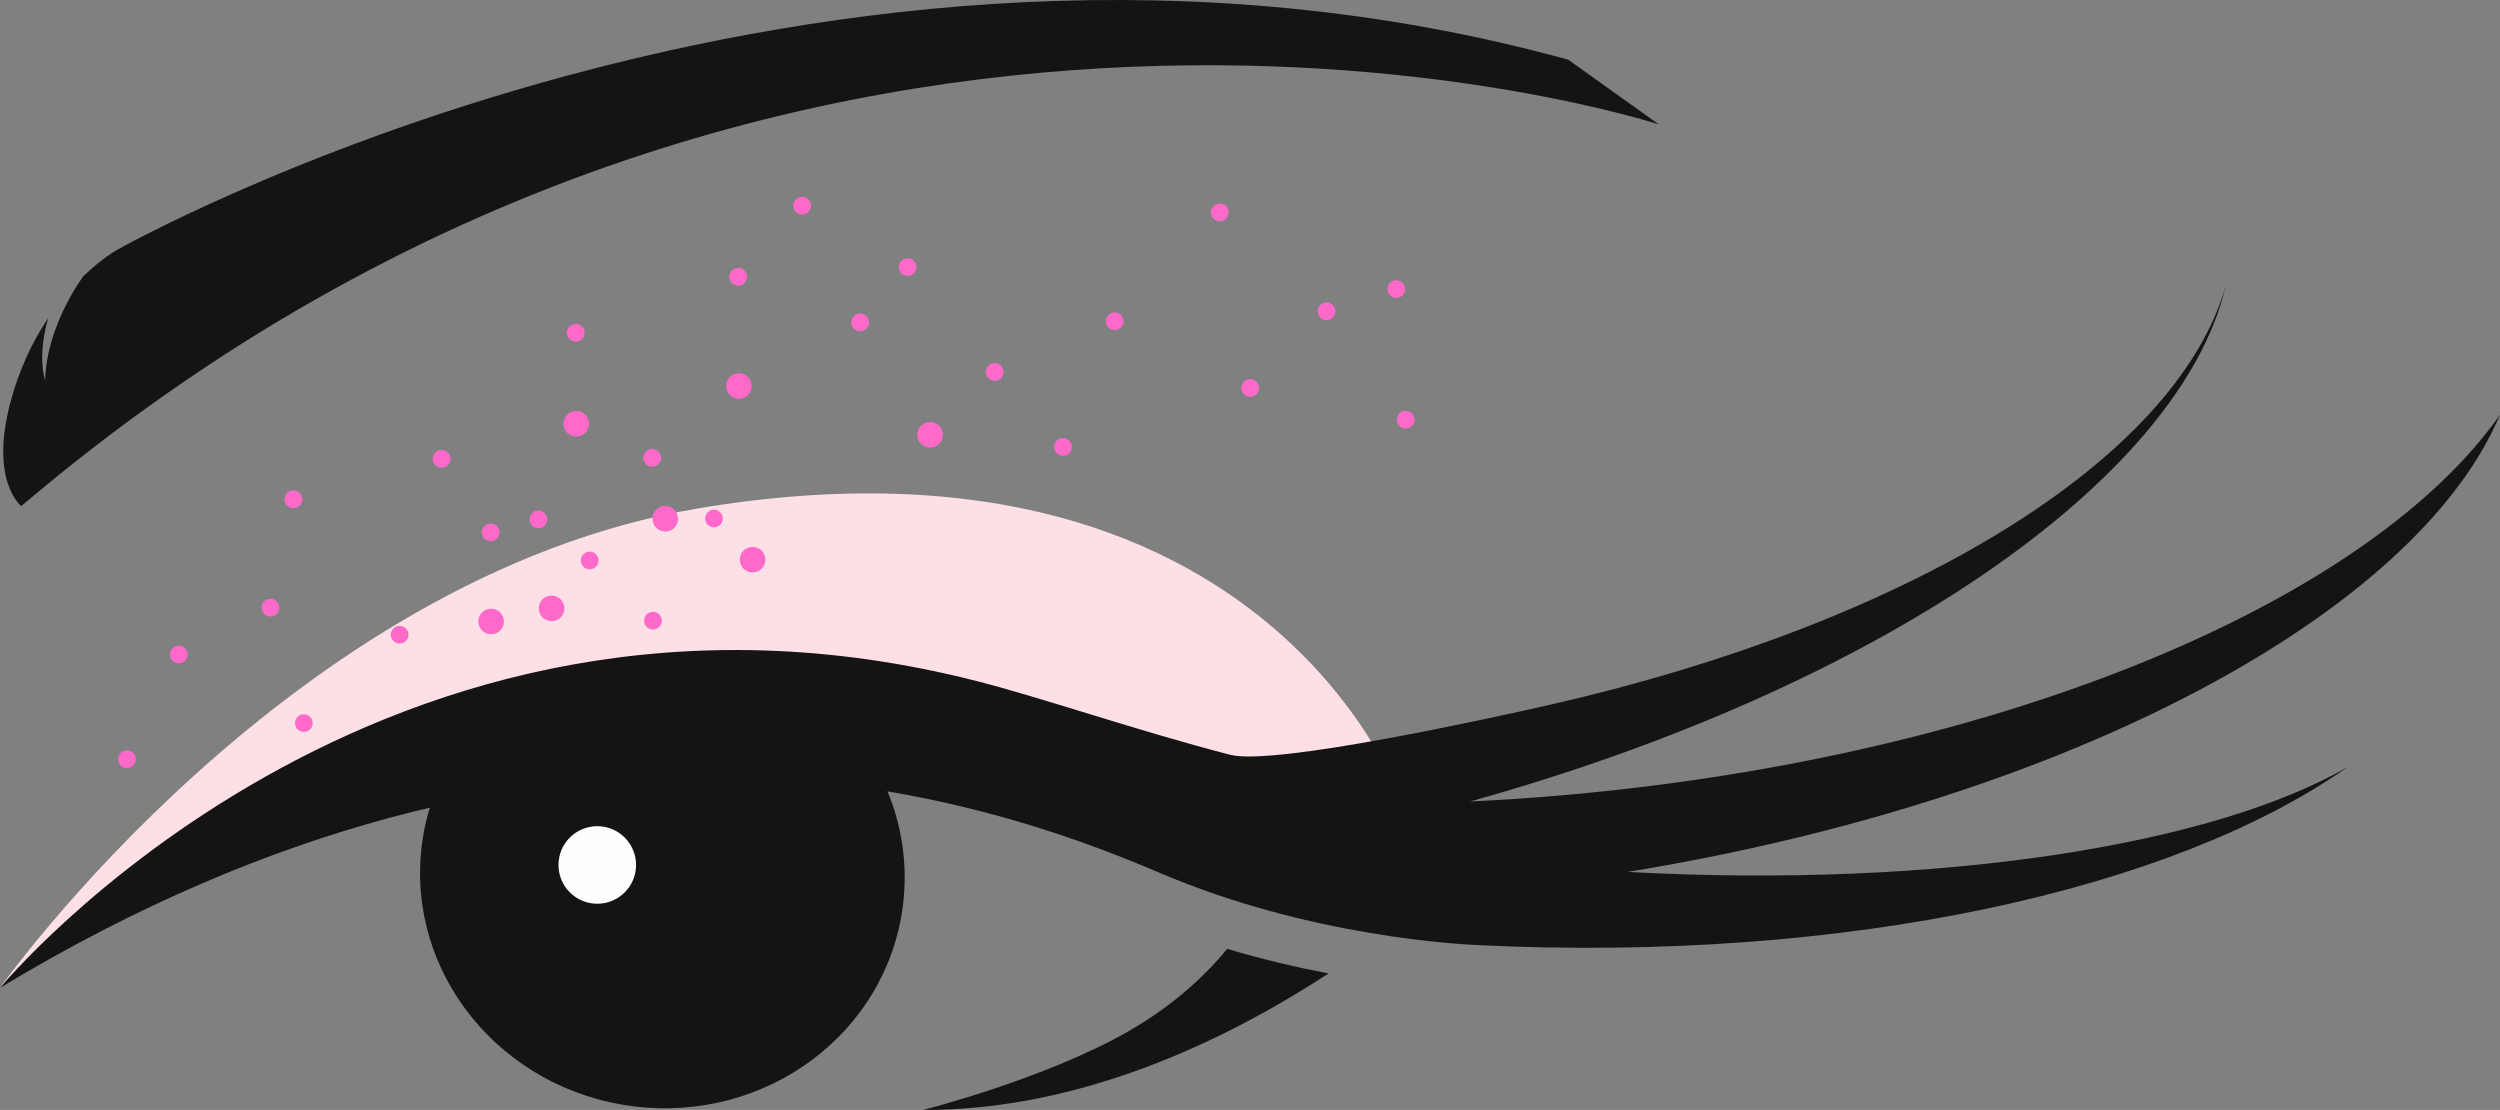 <svg version="1.1" id="图层_1" x="0px" y="0px" width="220px" height="97.676px" viewBox="0 0 220 97.676" enable-background="new 0 0 220 97.676" xml:space="preserve" xmlns="http://www.w3.org/2000/svg" xmlns:xlink="http://www.w3.org/1999/xlink" xmlns:xml="http://www.w3.org/XML/1998/namespace">
  <rect x="0" y="0" width="220" height="97.676" fill="#808080" stroke="none"/>
  <path fill="#FCE0E5" d="M0,86.93c0,0,25.542-36.183,61.473-42.198c50.946-8.53,64.839,27.049,63.921,34.39
	c0,0-10.445,0.983-8.752,1.196S93.574,67.677,93.574,67.677L61.396,63.65C61.396,63.65,30.205,65.479,0,86.93z" class="color c1"/>
  <path fill="#141414" d="M52.827,65.18c6.581-1.128,13.298-1.096,19.937-1.781c0.395-0.041,0.789-0.086,1.185-0.127
	c4.087,4.299,6.284,10.207,5.508,16.404c-1.404,11.227-12.022,19.143-23.713,17.678C44.052,95.891,35.713,85.6,37.121,74.375
	c0.228-1.832,0.706-3.573,1.391-5.201C43.224,67.572,47.948,66.016,52.827,65.18z" class="color c2"/>
  <circle fill="#FDFFFF" cx="52.56" cy="76.117" r="3.413" class="color c3"/>
  <g>
    <circle fill="#FF69CA" cx="66.226" cy="49.25" r="1.126" class="color c4"/>
    <circle fill="#FF69CA" cx="62.831" cy="45.63" r="0.778" class="color c4"/>
    <circle fill="#FF69CA" cx="51.895" cy="49.321" r="0.779" class="color c4"/>
    <circle fill="#FF69CA" cx="15.73" cy="57.6" r="0.779" class="color c4"/>
    <circle fill="#FF69CA" cx="23.795" cy="53.473" r="0.779" class="color c4"/>
    <circle fill="#FF69CA" cx="57.463" cy="54.619" r="0.779" class="color c4"/>
    <circle fill="#FF69CA" cx="110.015" cy="34.138" r="0.779" class="color c4"/>
    <circle fill="#FF69CA" cx="98.089" cy="28.266" r="0.779" class="color c4"/>
    <circle fill="#FF69CA" cx="107.34" cy="18.693" r="0.779" class="color c4"/>
    <circle fill="#FF69CA" cx="116.736" cy="27.394" r="0.779" class="color c4"/>
    <circle fill="#FF69CA" cx="93.542" cy="39.329" r="0.779" class="color c4"/>
    <circle fill="#FF69CA" cx="123.706" cy="36.928" r="0.779" class="color c4"/>
    <circle fill="#FF69CA" cx="50.67" cy="29.28" r="0.778" class="color c4"/>
    <circle fill="#FF69CA" cx="38.86" cy="40.379" r="0.78" class="color c4"/>
    <circle fill="#FF69CA" cx="70.585" cy="18.096" r="0.779" class="color c4"/>
    <circle fill="#FF69CA" cx="57.392" cy="40.288" r="0.78" class="color c4"/>
    <circle fill="#FF69CA" cx="11.171" cy="66.809" r="0.778" class="color c4"/>
    <circle fill="#FF69CA" cx="47.374" cy="45.707" r="0.779" class="color c4"/>
    <circle fill="#FF69CA" cx="43.179" cy="46.853" r="0.779" class="color c4"/>
    <circle fill="#FF69CA" cx="25.814" cy="43.936" r="0.78" class="color c4"/>
    <circle fill="#FF69CA" cx="26.739" cy="63.63" r="0.779" class="color c4"/>
    <circle fill="#FF69CA" cx="75.693" cy="28.376" r="0.779" class="color c4"/>
    <circle fill="#FF69CA" cx="79.868" cy="23.505" r="0.779" class="color c4"/>
    <circle fill="#FF69CA" cx="87.535" cy="32.734" r="0.779" class="color c4"/>
    <circle fill="#FF69CA" cx="122.869" cy="25.442" r="0.779" class="color c4"/>
    <circle fill="#FF69CA" cx="64.957" cy="24.358" r="0.779" class="color c4"/>
    <circle fill="#FF69CA" cx="35.169" cy="55.856" r="0.779" class="color c4"/>
    <circle fill="#FF69CA" cx="58.544" cy="45.651" r="1.125" class="color c4"/>
    <circle fill="#FF69CA" cx="48.539" cy="53.537" r="1.126" class="color c4"/>
    <circle fill="#FF69CA" cx="43.218" cy="54.69" r="1.126" class="color c4"/>
    <circle fill="#FF69CA" cx="65.024" cy="33.97" r="1.126" class="color c4"/>
    <circle fill="#FF69CA" cx="50.709" cy="37.29" r="1.125" class="color c4"/>
    <circle fill="#FF69CA" cx="81.847" cy="38.261" r="1.126" class="color c4"/>
  </g>
  <path fill="#141414" d="M1.872,44.533c68.646-58.314,144.11-33.583,144.11-33.583l-7.967-5.691
	C72.024-12.953,10.313,21.982,10.313,21.982s-1.311,0.721-2.998,2.343c-0.255,0.365-0.503,0.74-0.74,1.133
	c-1.688,2.794-2.563,5.681-2.6,8.021c-0.429-1.455-0.328-3.381,0.255-5.466c-1.297,1.935-2.517,4.382-3.317,7.407
	C-0.93,42.381,1.872,44.533,1.872,44.533z" class="color c2"/>
  <path fill="#141414" d="M220,36.492c-11.413,16.314-43.544,30.06-82.355,33.48c-2.785,0.242-5.545,0.428-8.275,0.559
	c35.91-10.014,62.439-28.201,66.488-45.339c-4.412,15.317-27.793,29.607-59.424,36.819c-5.031,1.147-24.334,5.407-28.182,4.409
	c-8.287-2.15-16.291-4.939-22.176-6.453C33.456,46.442,0,86.93,0,86.93c48.855-29.5,86.26-16.871,102.046-10.123
	c13.322,5.695,26.737,6.303,28.116,6.369c32.441,1.559,61.074-4.869,76.426-15.676c-11.898,6.865-35.919,10.714-63.372,9.23
	C182.066,70.4,212.618,53.975,220,36.492z" class="color c2"/>
  <path fill="#141414" d="M99.283,90.764c-7.41,4.233-18.067,6.913-18.067,6.913c13.713,0.036,26.348-5.916,35.704-12.018
	c-2.714-0.511-5.748-1.209-8.925-2.16C106.405,85.447,103.604,88.294,99.283,90.764z" class="color c2"/>
</svg>